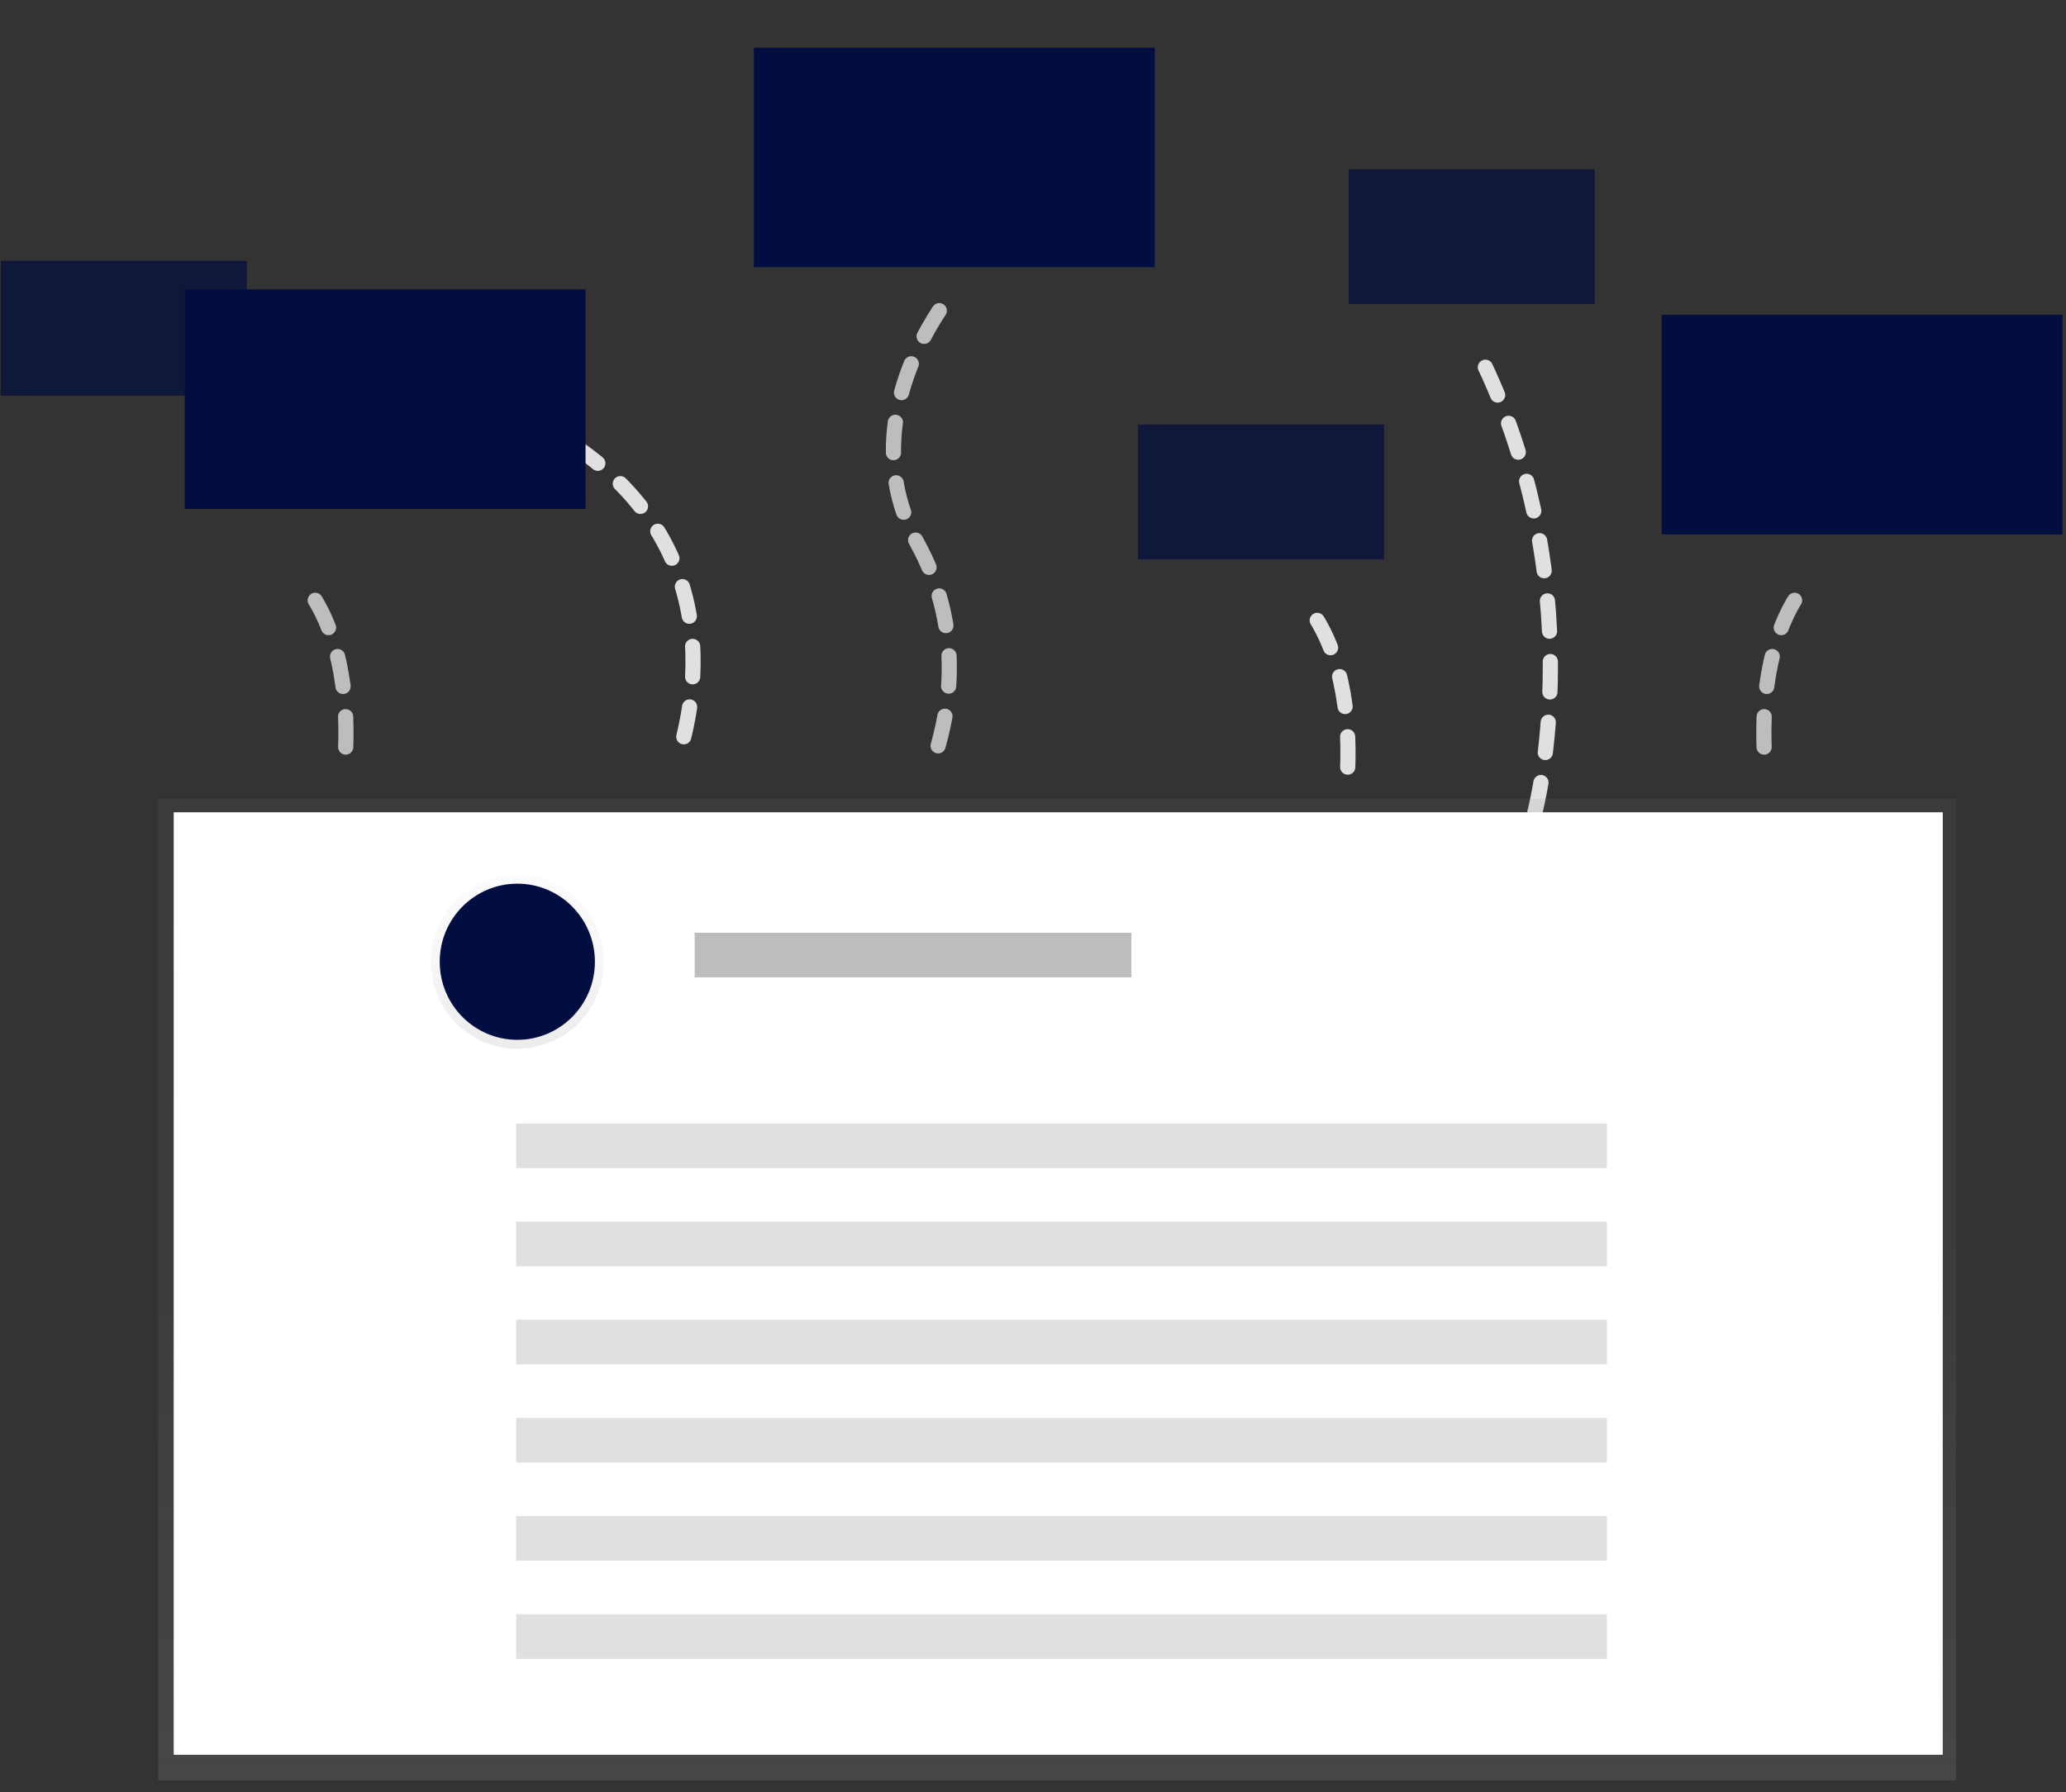 <svg width="136" height="118" viewBox="0 0 136 118" fill="none" xmlns="http://www.w3.org/2000/svg">
<rect x="0" y="0" width="136" height="118" fill="#333333" stroke="none"/>
<g clip-path="url(#clip0)">
<path d="M101.036 53.485C101.036 53.485 105.122 38.209 96.95 22.493" stroke="#E0E0E0" stroke-linecap="round" stroke-linejoin="round" stroke-dasharray="2 2"/>
<path d="M45.013 48.512C46.455 42.584 46.885 30.225 27.843 24.979" stroke="#E0E0E0" stroke-linecap="round" stroke-linejoin="round" stroke-dasharray="2 2"/>
<path d="M128.763 52.604H10.413V117.231H128.763V52.604Z" fill="url(#paint0_linear)"/>
<path d="M127.887 53.485H11.435V115.542H127.887V53.485Z" fill="white"/>
<path d="M34.054 69.054C37.197 69.054 39.745 66.49 39.745 63.326C39.745 60.162 37.197 57.598 34.054 57.598C30.91 57.598 28.362 60.162 28.362 63.326C28.362 66.49 30.91 69.054 34.054 69.054Z" fill="url(#paint1_linear)"/>
<path d="M34.054 68.467C36.875 68.467 39.161 66.165 39.161 63.326C39.161 60.487 36.875 58.185 34.054 58.185C31.233 58.185 28.946 60.487 28.946 63.326C28.946 66.165 31.233 68.467 34.054 68.467Z" fill="#010E3F"/>
<path d="M74.477 61.416H45.728V64.354H74.477V61.416Z" fill="#BDBDBD"/>
<path d="M105.778 80.437H33.98V83.375H105.778V80.437Z" fill="#E0E0E0"/>
<path d="M105.778 73.975H33.98V76.912H105.778V73.975Z" fill="#E0E0E0"/>
<path d="M105.778 86.9H33.98V89.838H105.778V86.9Z" fill="#E0E0E0"/>
<path d="M105.778 93.363H33.98V96.3H105.778V93.363Z" fill="#E0E0E0"/>
<path d="M105.778 99.825H33.98V102.763H105.778V99.825Z" fill="#E0E0E0"/>
<path d="M105.778 106.288H33.98V109.226H105.778V106.288Z" fill="#E0E0E0"/>
<path d="M22.757 49.189C22.868 46.013 22.483 41.266 19.725 38.113" stroke="#BDBDBD" stroke-linecap="round" stroke-linejoin="round" stroke-dasharray="2 2"/>
<path d="M88.718 50.511C88.829 47.335 88.444 42.588 85.686 39.434" stroke="#E0E0E0" stroke-linecap="round" stroke-linejoin="round" stroke-dasharray="2 2"/>
<path d="M116.127 49.189C116.016 46.013 116.401 41.266 119.159 38.113" stroke="#BDBDBD" stroke-linecap="round" stroke-linejoin="round" stroke-dasharray="2 2"/>
<path opacity="0.7" d="M16.25 17.174H0.052V26.049H16.25V17.174Z" fill="#010E3F"/>
<path opacity="0.7" d="M104.976 11.151H88.777V20.027H104.976V11.151Z" fill="#010E3F"/>
<path opacity="0.7" d="M91.112 27.957H74.914V36.834H91.112V27.957Z" fill="#010E3F"/>
<path d="M38.545 19.053H12.164V33.508H38.545V19.053Z" fill="#010E3F"/>
<path d="M135.767 20.731H109.386V35.185H135.767V20.731Z" fill="#010E3F"/>
<path d="M76.007 3.143H49.626V17.598H76.007V3.143Z" fill="#010E3F"/>
<path d="M61.754 49.109C62.648 45.972 63.231 40.959 60.394 35.785C56.891 29.394 60.041 23.168 61.831 20.456" stroke="#BDBDBD" stroke-linecap="round" stroke-linejoin="round" stroke-dasharray="2 2"/>
</g>
<defs>
<linearGradient id="paint0_linear" x1="69.588" y1="117.231" x2="69.588" y2="52.604" gradientUnits="userSpaceOnUse">
<stop stop-color="#808080" stop-opacity="0.25"/>
<stop offset="0.54" stop-color="#808080" stop-opacity="0.12"/>
<stop offset="1" stop-color="#808080" stop-opacity="0.1"/>
</linearGradient>
<linearGradient id="paint1_linear" x1="34.054" y1="69.054" x2="34.054" y2="57.598" gradientUnits="userSpaceOnUse">
<stop stop-color="#B3B3B3" stop-opacity="0.25"/>
<stop offset="0.54" stop-color="#B3B3B3" stop-opacity="0.1"/>
<stop offset="1" stop-color="#B3B3B3" stop-opacity="0.05"/>
</linearGradient>
<clipPath id="clip0">
<rect width="135.716" height="116.916" fill="white" transform="translate(0.052 0.314)"/>
</clipPath>
</defs>
</svg>
